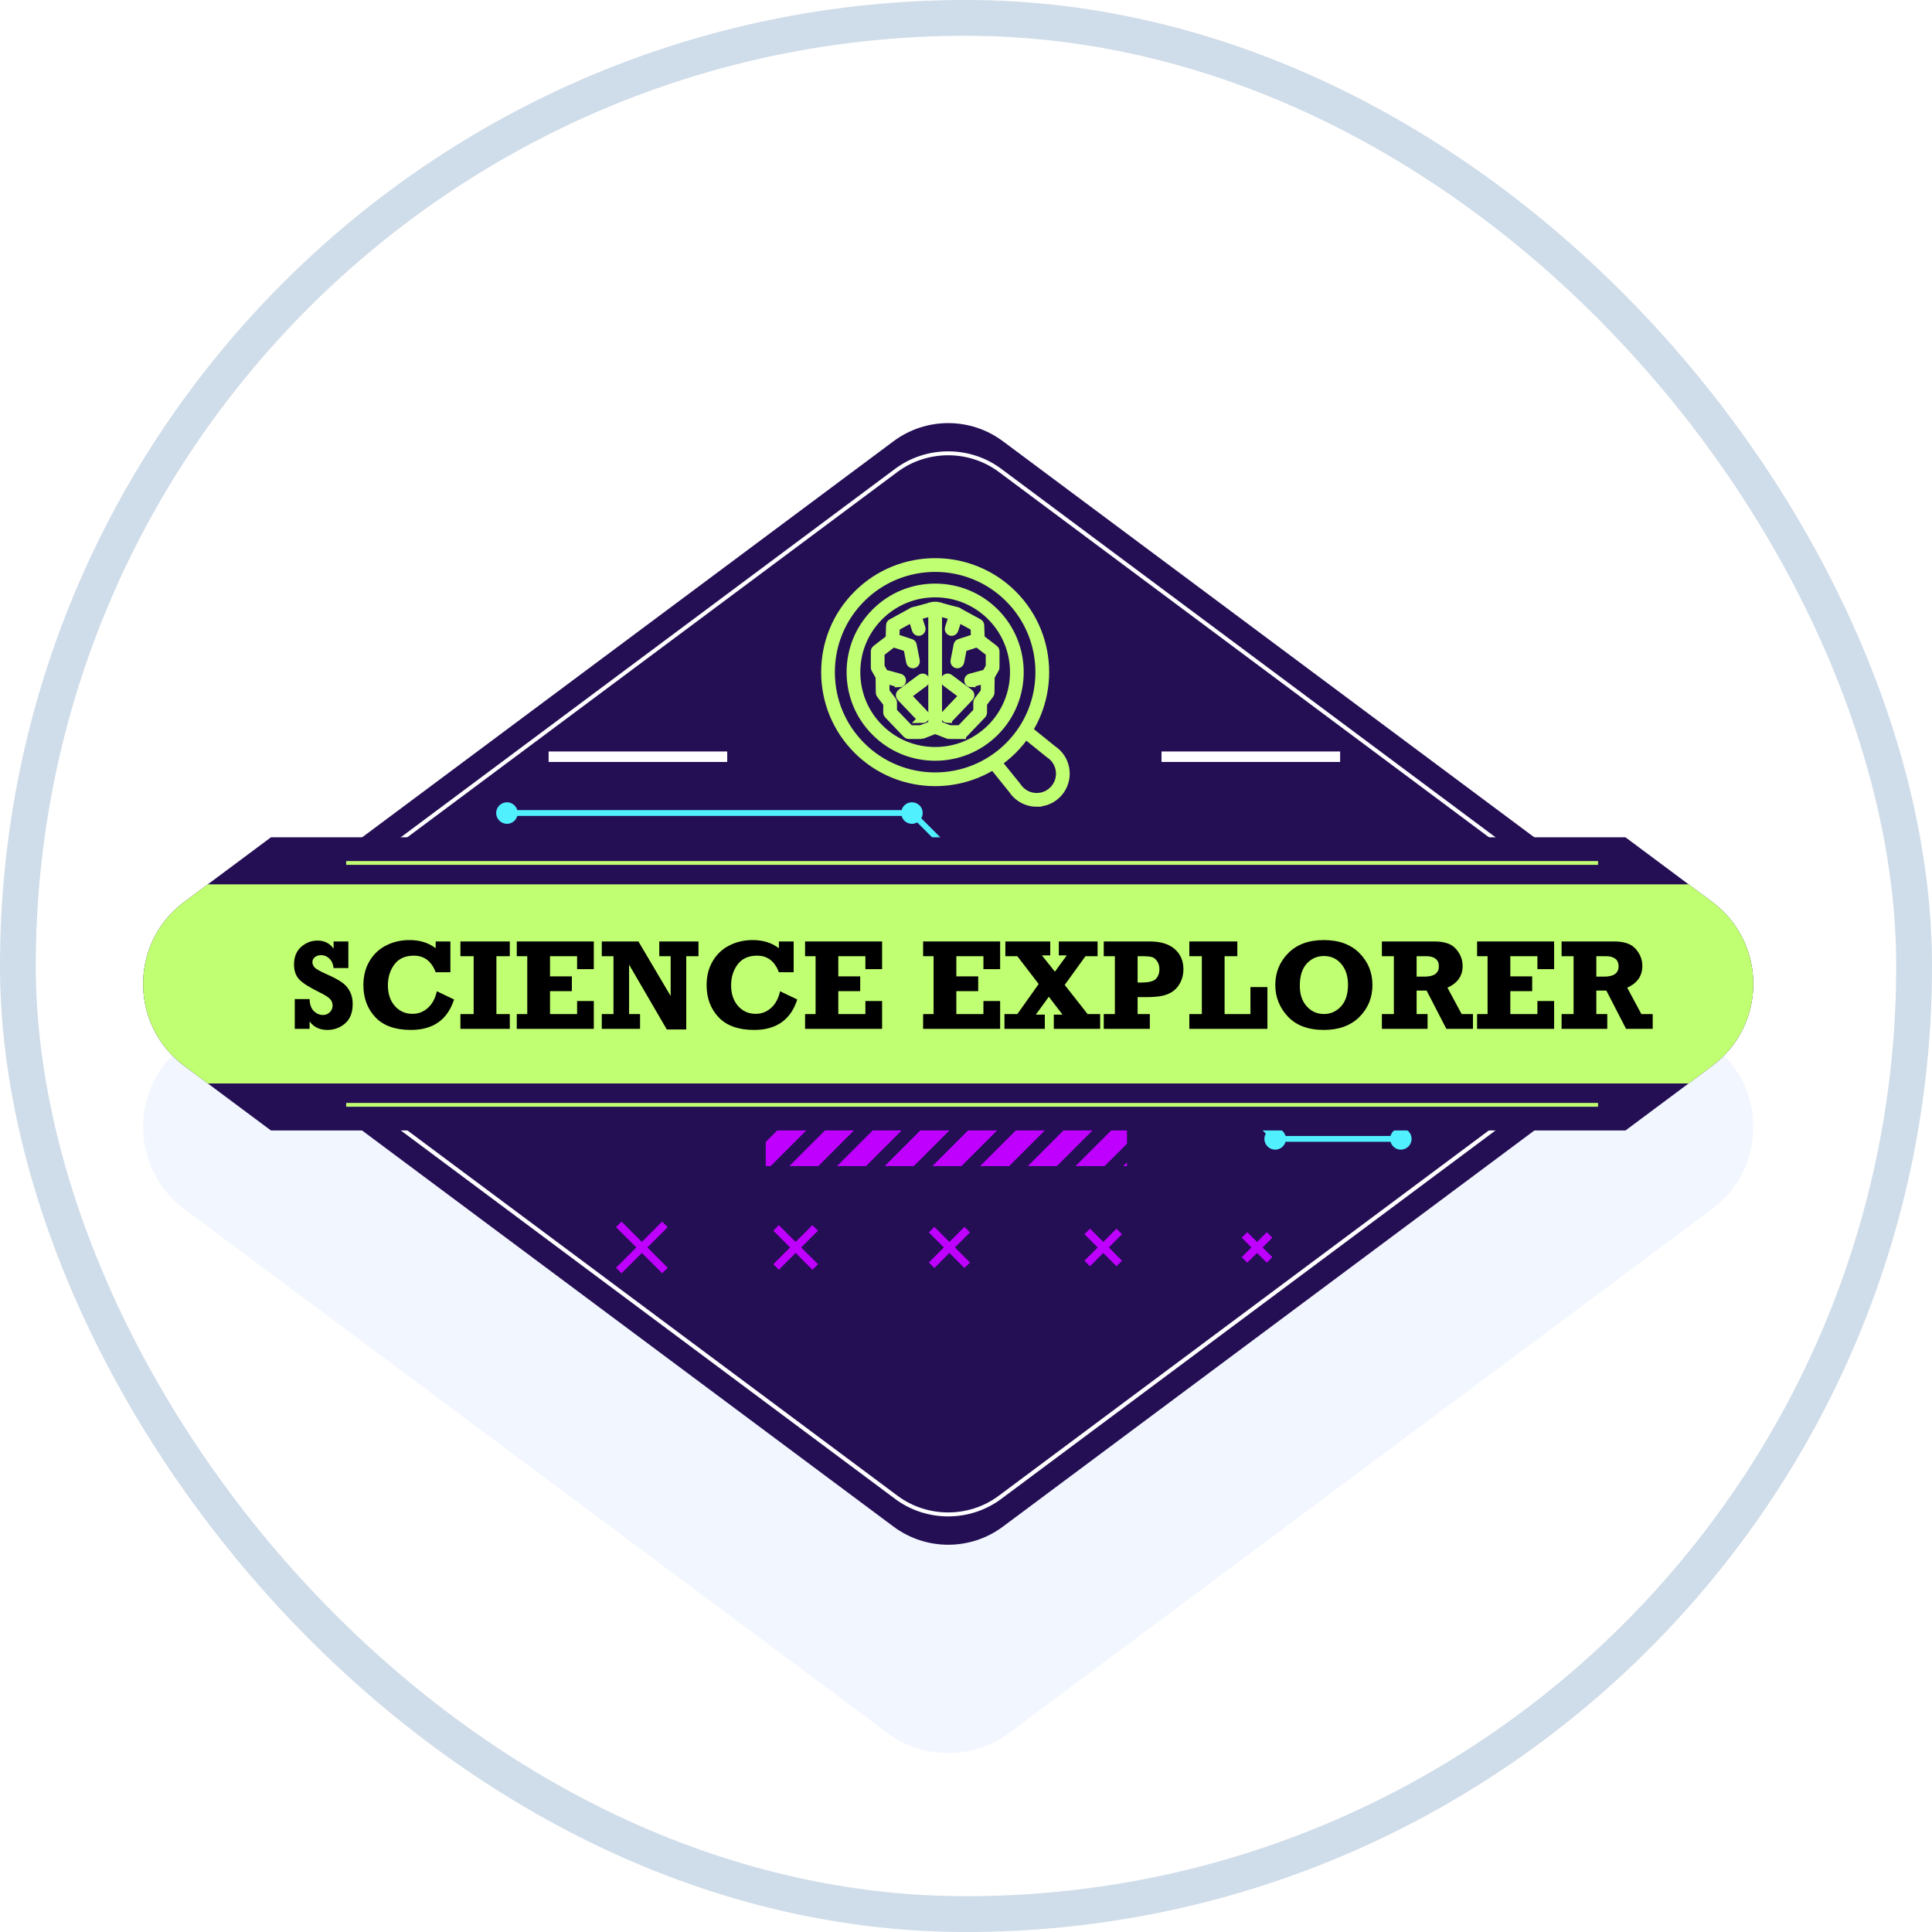 <svg width="54" height="54" viewBox="0 0 54 54" fill="none" xmlns="http://www.w3.org/2000/svg">
<g id="Silver award">
<rect x="0.5" y="0.5" width="53" height="53" rx="26.5" stroke="#CFDCE9"/>
<g id="Group 1000002834">
<g id="Vector" filter="url(#filter0_d_870_3684)">
<path d="M24.796 44.433L5.149 29.791C3.617 28.648 3.617 26.352 5.149 25.209L24.796 10.567C25.809 9.811 27.197 9.811 28.21 10.567L47.856 25.209C49.389 26.352 49.389 28.648 47.856 29.791L28.21 44.433C27.197 45.189 25.809 45.189 24.796 44.433Z" fill="#F2F6FF"/>
</g>
<path id="Vector_2" d="M24.974 42.669L7.376 29.552C6.003 28.529 6.003 26.473 7.376 25.45L24.974 12.333C25.881 11.657 27.126 11.657 28.032 12.333L45.63 25.45C47.003 26.473 47.003 28.529 45.63 29.552L28.032 42.669C27.126 43.345 25.881 43.345 24.974 42.669Z" fill="#240E54"/>
<path id="Vector_3" d="M26.502 42.384C25.981 42.384 25.457 42.221 25.022 41.897L8.37 29.485C7.736 29.012 7.374 28.29 7.374 27.499C7.374 26.71 7.738 25.986 8.37 25.513L25.022 13.101C25.893 12.453 27.111 12.453 27.982 13.101L44.633 25.513C45.266 25.984 45.63 26.708 45.63 27.499C45.63 28.29 45.266 29.012 44.633 29.485L27.982 41.897C27.546 42.221 27.023 42.384 26.502 42.384ZM26.502 12.725C26.004 12.725 25.503 12.88 25.087 13.189L8.435 25.601C7.83 26.051 7.483 26.743 7.483 27.497C7.483 28.252 7.83 28.943 8.435 29.395L25.087 41.807C25.92 42.428 27.084 42.428 27.915 41.807L44.566 29.395C45.171 28.945 45.519 28.252 45.519 27.497C45.519 26.741 45.171 26.051 44.566 25.601L27.915 13.189C27.498 12.88 27 12.725 26.5 12.725H26.502Z" fill="white"/>
<g id="Group">
<g id="Group 38">
<path id="Vector_4" d="M20.326 21.004H15.334V21.297H20.326V21.004Z" fill="white"/>
<path id="Vector_5" d="M37.457 21.004H32.465V21.297H37.457V21.004Z" fill="white"/>
</g>
</g>
<g id="Group_2">
<path id="Vector_6" d="M18.508 35.588L18.663 35.434L18.096 34.866L18.663 34.299L18.508 34.144L17.941 34.711L17.372 34.144L17.217 34.299L17.786 34.866L17.217 35.434L17.372 35.588L17.941 35.021L18.508 35.588Z" fill="#BF00FF"/>
<path id="Vector_7" d="M22.707 35.49L22.864 35.335L22.393 34.866L22.864 34.398L22.707 34.243L22.238 34.711L21.769 34.243L21.614 34.398L22.083 34.866L21.614 35.335L21.769 35.49L22.238 35.021L22.707 35.49Z" fill="#BF00FF"/>
<path id="Vector_8" d="M26.957 34.291L26.537 34.712L26.116 34.291L25.961 34.446L26.382 34.866L25.961 35.287L26.116 35.442L26.537 35.021L26.957 35.442L27.112 35.287L26.691 34.866L27.112 34.446L26.957 34.291Z" fill="#BF00FF"/>
<path id="Vector_9" d="M31.206 34.341L30.836 34.712L30.466 34.341L30.309 34.496L30.681 34.866L30.309 35.237L30.466 35.392L30.836 35.021L31.206 35.392L31.361 35.237L30.991 34.866L31.361 34.496L31.206 34.341Z" fill="#BF00FF"/>
<path id="Vector_10" d="M35.407 34.439L35.135 34.712L34.861 34.439L34.706 34.594L34.978 34.866L34.706 35.138L34.861 35.293L35.135 35.021L35.407 35.293L35.562 35.138L35.29 34.866L35.562 34.594L35.407 34.439Z" fill="#BF00FF"/>
</g>
<path id="Vector_11" d="M14.17 23.026C14.308 23.026 14.423 22.934 14.458 22.806H25.2C25.235 22.932 25.35 23.026 25.488 23.026C25.541 23.026 25.591 23.012 25.635 22.986L28.473 25.825C28.448 25.869 28.433 25.917 28.433 25.971C28.433 26.139 28.567 26.273 28.735 26.273C28.873 26.273 28.988 26.18 29.023 26.053H31.958C31.993 26.178 32.109 26.273 32.247 26.273C32.414 26.273 32.548 26.136 32.548 25.971C32.548 25.806 32.412 25.67 32.247 25.67C32.109 25.67 31.993 25.762 31.958 25.89H29.023C28.988 25.764 28.873 25.67 28.735 25.67C28.682 25.67 28.632 25.684 28.588 25.709L25.75 22.871C25.775 22.827 25.79 22.779 25.79 22.725C25.79 22.557 25.656 22.424 25.488 22.424C25.35 22.424 25.235 22.516 25.2 22.643H14.458C14.423 22.518 14.308 22.424 14.17 22.424C14.002 22.424 13.868 22.559 13.868 22.725C13.868 22.89 14.002 23.026 14.17 23.026Z" fill="#51F0FF"/>
<path id="Vector_12" d="M21.077 28.887C21.215 28.887 21.33 28.794 21.366 28.667H32.107C32.142 28.792 32.258 28.887 32.396 28.887C32.448 28.887 32.498 28.872 32.542 28.847L35.38 31.685C35.355 31.729 35.34 31.777 35.34 31.831C35.34 31.999 35.474 32.133 35.642 32.133C35.78 32.133 35.895 32.041 35.931 31.913H38.865C38.901 32.039 39.016 32.133 39.154 32.133C39.321 32.133 39.455 31.997 39.455 31.831C39.455 31.666 39.319 31.53 39.154 31.53C39.016 31.53 38.901 31.622 38.865 31.75H35.931C35.895 31.624 35.78 31.53 35.642 31.53C35.59 31.53 35.539 31.545 35.495 31.57L32.657 28.732C32.682 28.688 32.697 28.64 32.697 28.585C32.697 28.418 32.563 28.284 32.396 28.284C32.258 28.284 32.142 28.376 32.107 28.504H21.366C21.33 28.378 21.215 28.284 21.077 28.284C20.909 28.284 20.775 28.42 20.775 28.585C20.775 28.751 20.909 28.887 21.077 28.887Z" fill="#51F0FF"/>
<g id="Group_3">
<path id="Vector_13" d="M21.403 30.063L21.506 29.958H21.403V30.063Z" fill="#BF00FF"/>
<path id="Vector_14" d="M22.841 29.958H22.029L21.403 30.584V31.396L22.841 29.958Z" fill="#BF00FF"/>
<path id="Vector_15" d="M23.362 29.958L21.403 31.917V32.593H21.539L24.174 29.958H23.362Z" fill="#BF00FF"/>
<path id="Vector_16" d="M25.508 29.958H24.696L22.061 32.593H22.873L25.508 29.958Z" fill="#BF00FF"/>
<path id="Vector_17" d="M26.841 29.958H26.029L23.394 32.593H24.206L26.841 29.958Z" fill="#BF00FF"/>
<path id="Vector_18" d="M28.175 29.958H27.363L24.727 32.593H25.54L28.175 29.958Z" fill="#BF00FF"/>
<path id="Vector_19" d="M29.508 29.958H28.696L26.061 32.593H26.873L29.508 29.958Z" fill="#BF00FF"/>
<path id="Vector_20" d="M30.841 29.958H30.029L27.394 32.593H28.206L30.841 29.958Z" fill="#BF00FF"/>
<path id="Vector_21" d="M31.5 30.634V29.958H31.362L28.727 32.593H29.539L31.5 30.634Z" fill="#BF00FF"/>
<path id="Vector_22" d="M31.5 31.968V31.155L30.062 32.593H30.872L31.5 31.968Z" fill="#BF00FF"/>
<path id="Vector_23" d="M31.5 32.489L31.395 32.593H31.5V32.489Z" fill="#BF00FF"/>
</g>
<g id="Group 39">
<path id="Vector_24" d="M5.149 25.209C3.617 26.352 3.617 28.648 5.149 29.791L7.573 31.597H45.433L47.856 29.791C49.389 28.648 49.389 26.352 47.856 25.209L45.433 23.403H7.573L5.149 25.209Z" fill="#240E54"/>
<path id="Vector_25" d="M5.149 25.209C3.617 26.352 3.617 28.648 5.149 29.791L5.808 30.283H47.197L47.856 29.791C49.389 28.648 49.389 26.352 47.856 25.209L47.197 24.717H5.808L5.149 25.209Z" fill="#C1FF72"/>
<g id="Group_4">
<path id="Vector_26" d="M44.666 24.067H9.676V24.173H44.666V24.067Z" fill="#C1FF72"/>
<path id="Vector_27" d="M44.666 30.827H9.676V30.934H44.666V30.827Z" fill="#C1FF72"/>
</g>
<g id="Science Explorer">
<path d="M8.239 28.757V27.924H8.653C8.658 28.076 8.698 28.189 8.773 28.262C8.848 28.333 8.933 28.369 9.029 28.369C9.104 28.369 9.167 28.343 9.219 28.291C9.27 28.239 9.296 28.177 9.296 28.107C9.296 28.032 9.271 27.969 9.221 27.919C9.17 27.867 9.078 27.809 8.945 27.743C8.663 27.606 8.471 27.486 8.369 27.381C8.268 27.277 8.218 27.137 8.218 26.96C8.218 26.747 8.285 26.582 8.418 26.465C8.551 26.348 8.703 26.289 8.873 26.289C9.067 26.289 9.218 26.365 9.324 26.516V26.314H9.737V27.057H9.324C9.311 26.942 9.272 26.854 9.205 26.791C9.139 26.728 9.063 26.697 8.975 26.697C8.907 26.697 8.849 26.715 8.803 26.751C8.756 26.787 8.732 26.835 8.732 26.893C8.732 26.944 8.752 26.992 8.79 27.037C8.829 27.082 8.942 27.146 9.129 27.229C9.31 27.309 9.448 27.383 9.544 27.448C9.641 27.513 9.718 27.597 9.774 27.701C9.83 27.804 9.858 27.924 9.858 28.059C9.858 28.301 9.788 28.482 9.647 28.604C9.507 28.726 9.341 28.787 9.149 28.787C8.934 28.787 8.769 28.708 8.653 28.549V28.757H8.239Z" fill="black"/>
<path d="M12.177 26.314H12.589V27.174H12.177C12.059 26.865 11.856 26.711 11.567 26.711C11.328 26.711 11.147 26.792 11.024 26.955C10.903 27.117 10.842 27.312 10.842 27.54C10.842 27.777 10.906 27.97 11.035 28.117C11.165 28.264 11.33 28.337 11.53 28.337C11.694 28.337 11.838 28.281 11.961 28.17C12.084 28.059 12.167 27.904 12.21 27.706L12.691 27.936C12.508 28.503 12.106 28.787 11.485 28.787C11.046 28.787 10.714 28.668 10.491 28.432C10.268 28.195 10.157 27.896 10.157 27.534C10.157 27.277 10.215 27.051 10.331 26.858C10.447 26.665 10.602 26.52 10.798 26.423C10.995 26.324 11.21 26.275 11.444 26.275C11.736 26.275 11.98 26.351 12.177 26.503V26.314Z" fill="black"/>
<path d="M12.869 28.757V28.344H13.239V26.726H12.869V26.314H14.249V26.726H13.875V28.344H14.249V28.757H12.869Z" fill="black"/>
<path d="M14.444 28.757V28.344H14.737V26.726H14.444V26.314H16.597V27.088H16.13V26.726H15.373V27.29H15.984V27.703H15.373V28.344H16.13V27.979H16.597V28.757H14.444Z" fill="black"/>
<path d="M16.82 28.757V28.344H17.147V26.726H16.82V26.314H17.844L18.745 27.838V26.726H18.427V26.314H19.523V26.726H19.181V28.774H18.637L17.583 26.963V28.344H17.89V28.757H16.82Z" fill="black"/>
<path d="M21.77 26.314H22.183V27.174H21.77C21.653 26.865 21.45 26.711 21.16 26.711C20.922 26.711 20.741 26.792 20.618 26.955C20.496 27.117 20.435 27.312 20.435 27.54C20.435 27.777 20.499 27.97 20.628 28.117C20.758 28.264 20.923 28.337 21.123 28.337C21.287 28.337 21.431 28.281 21.554 28.17C21.677 28.059 21.76 27.904 21.803 27.706L22.284 27.936C22.102 28.503 21.7 28.787 21.078 28.787C20.639 28.787 20.307 28.668 20.084 28.432C19.861 28.195 19.75 27.896 19.75 27.534C19.75 27.277 19.808 27.051 19.924 26.858C20.04 26.665 20.195 26.52 20.391 26.423C20.588 26.324 20.803 26.275 21.037 26.275C21.329 26.275 21.573 26.351 21.77 26.503V26.314Z" fill="black"/>
<path d="M22.502 28.757V28.344H22.796V26.726H22.502V26.314H24.655V27.088H24.188V26.726H23.431V27.29H24.043V27.703H23.431V28.344H24.188V27.979H24.655V28.757H22.502Z" fill="black"/>
<path d="M25.801 28.757V28.344H26.094V26.726H25.801V26.314H27.954V27.088H27.487V26.726H26.73V27.29H27.341V27.703H26.73V28.344H27.487V27.979H27.954V28.757H25.801Z" fill="black"/>
<path d="M28.075 28.757V28.344H28.435L29.031 27.503L28.435 26.726H28.1V26.314H29.355V26.704H29.122L29.485 27.159L29.816 26.704H29.594V26.314H30.678V26.726H30.339L29.759 27.529L30.399 28.344H30.75V28.757H29.454V28.36H29.698L29.315 27.859L28.951 28.36H29.203V28.757H28.075Z" fill="black"/>
<path d="M32.138 28.344V28.757H30.85V28.344H31.161V26.726H30.85V26.314H32.138C32.437 26.314 32.669 26.384 32.831 26.524C32.995 26.665 33.077 26.854 33.077 27.092C33.077 27.228 33.048 27.351 32.991 27.462C32.934 27.572 32.86 27.657 32.77 27.717C32.681 27.776 32.578 27.816 32.462 27.838C32.348 27.859 32.204 27.87 32.03 27.87H31.797V28.344H32.138ZM31.797 27.462H31.892C32.109 27.462 32.249 27.427 32.311 27.357C32.375 27.285 32.406 27.197 32.406 27.092C32.406 27.003 32.385 26.927 32.341 26.865C32.298 26.802 32.248 26.763 32.192 26.749C32.136 26.734 32.044 26.726 31.916 26.726H31.797V27.462Z" fill="black"/>
<path d="M33.242 28.757V28.344H33.592V26.726H33.242V26.314H34.584V26.726H34.228V28.344H34.95V27.589H35.425V28.757H33.242Z" fill="black"/>
<path d="M37.003 26.275C37.424 26.275 37.756 26.397 37.997 26.64C38.239 26.884 38.36 27.181 38.36 27.531C38.36 27.882 38.239 28.18 37.997 28.423C37.754 28.665 37.423 28.787 37.003 28.787C36.566 28.787 36.23 28.662 35.996 28.413C35.762 28.162 35.645 27.868 35.645 27.531C35.645 27.182 35.765 26.886 36.005 26.642C36.246 26.397 36.579 26.275 37.003 26.275ZM37.003 26.721C36.815 26.721 36.656 26.791 36.525 26.932C36.395 27.072 36.33 27.279 36.33 27.55C36.33 27.79 36.394 27.982 36.523 28.126C36.652 28.27 36.812 28.342 37.003 28.342C37.19 28.342 37.349 28.272 37.48 28.131C37.611 27.99 37.677 27.786 37.677 27.52C37.677 27.283 37.614 27.09 37.489 26.942C37.364 26.795 37.202 26.721 37.003 26.721Z" fill="black"/>
<path d="M41.17 28.344V28.757H40.426L39.874 27.687H39.595V28.344H39.901V28.757H38.624V28.344H38.959V26.726H38.624V26.314H40.097C40.375 26.314 40.575 26.384 40.696 26.524C40.819 26.664 40.881 26.822 40.881 26.999C40.881 27.276 40.74 27.479 40.457 27.606L40.854 28.344H41.17ZM39.595 27.297H39.813C40.082 27.297 40.217 27.201 40.217 27.009C40.217 26.914 40.186 26.843 40.124 26.797C40.063 26.75 39.978 26.726 39.871 26.726H39.595V27.297Z" fill="black"/>
<path d="M41.285 28.757V28.344H41.578V26.726H41.285V26.314H43.438V27.088H42.971V26.726H42.214V27.29H42.825V27.703H42.214V28.344H42.971V27.979H43.438V28.757H41.285Z" fill="black"/>
<path d="M46.194 28.344V28.757H45.449L44.898 27.687H44.618V28.344H44.924V28.757H43.647V28.344H43.982V26.726H43.647V26.314H45.12C45.398 26.314 45.598 26.384 45.719 26.524C45.842 26.664 45.904 26.822 45.904 26.999C45.904 27.276 45.763 27.479 45.481 27.606L45.877 28.344H46.194ZM44.618 27.297H44.836C45.105 27.297 45.24 27.201 45.24 27.009C45.24 26.914 45.209 26.843 45.147 26.797C45.086 26.75 45.002 26.726 44.894 26.726H44.618V27.297Z" fill="black"/>
</g>
</g>
<g id="Group_5">
<g id="Group_6">
<path id="Vector_28" d="M26.138 21.848C25.354 21.848 24.57 21.55 23.973 20.953C23.395 20.375 23.077 19.606 23.077 18.787C23.077 17.968 23.395 17.199 23.973 16.622C25.167 15.427 27.11 15.427 28.304 16.622C29.498 17.816 29.498 19.759 28.304 20.953C27.707 21.549 26.922 21.848 26.138 21.848ZM26.138 15.86C25.388 15.86 24.638 16.145 24.067 16.716C23.515 17.268 23.21 18.004 23.21 18.787C23.21 19.571 23.514 20.306 24.067 20.858C25.209 22 27.067 22 28.209 20.858C29.351 19.717 29.351 17.859 28.209 16.716C27.638 16.145 26.888 15.86 26.138 15.86ZM26.138 21.138C25.509 21.138 24.919 20.894 24.476 20.45C24.032 20.007 23.788 19.416 23.788 18.787C23.788 18.159 24.032 17.568 24.476 17.125C24.919 16.681 25.509 16.437 26.138 16.437C26.767 16.437 27.357 16.681 27.801 17.124C28.717 18.041 28.717 19.533 27.801 20.45C27.357 20.893 26.767 21.138 26.138 21.138ZM26.138 16.571C25.545 16.571 24.988 16.801 24.57 17.219C24.151 17.637 23.921 18.194 23.921 18.787C23.921 19.381 24.151 19.938 24.57 20.356C24.988 20.774 25.545 21.004 26.138 21.004C26.731 21.004 27.288 20.774 27.707 20.356C28.571 19.491 28.571 18.084 27.707 17.22C27.288 16.801 26.731 16.571 26.139 16.571L26.138 16.571Z" fill="#C1FF72" stroke="#C1FF72" stroke-width="0.25"/>
<path id="Vector_29" d="M28.976 22.424C28.762 22.424 28.561 22.34 28.411 22.189C28.373 22.152 28.338 22.109 28.308 22.062L27.724 21.338L27.828 21.254L28.416 21.982L28.418 21.985C28.444 22.025 28.474 22.062 28.506 22.094C28.631 22.219 28.799 22.289 28.976 22.289C29.153 22.289 29.32 22.22 29.445 22.094C29.705 21.835 29.705 21.413 29.445 21.154C29.413 21.121 29.377 21.092 29.337 21.066L29.331 21.062L28.605 20.476L28.689 20.372L29.413 20.956C29.459 20.987 29.502 21.022 29.54 21.059C29.852 21.37 29.852 21.877 29.54 22.189C29.39 22.339 29.189 22.422 28.976 22.422V22.424Z" fill="#C1FF72" stroke="#C1FF72" stroke-width="0.25"/>
</g>
<g id="Group_7">
<g id="Group_8">
<path id="Vector_30" d="M25.751 20.53H25.4C25.382 20.53 25.364 20.522 25.352 20.509L24.831 19.965C24.819 19.952 24.812 19.936 24.812 19.919V19.656L24.618 19.402C24.609 19.391 24.604 19.377 24.604 19.363L24.598 18.891C24.598 18.854 24.627 18.824 24.664 18.824H24.665C24.701 18.824 24.731 18.853 24.732 18.89L24.738 19.339L24.932 19.593C24.941 19.604 24.946 19.618 24.946 19.633V19.892L25.429 20.396H25.739L26.078 20.265C26.112 20.251 26.151 20.268 26.164 20.303C26.177 20.337 26.161 20.376 26.126 20.389L25.776 20.526C25.768 20.529 25.76 20.531 25.751 20.531V20.53Z" fill="#C1FF72" stroke="#C1FF72" stroke-width="0.25"/>
<path id="Vector_31" d="M25.132 19.084C25.126 19.084 25.12 19.083 25.114 19.082L24.648 18.955C24.63 18.951 24.615 18.939 24.607 18.924L24.474 18.691C24.468 18.681 24.465 18.669 24.465 18.658V18.206C24.465 18.185 24.475 18.166 24.491 18.153L24.904 17.836C24.933 17.814 24.975 17.819 24.998 17.848C25.02 17.878 25.015 17.919 24.986 17.942L24.599 18.239V18.641L24.709 18.835L25.149 18.955C25.185 18.965 25.206 19.001 25.197 19.037C25.188 19.067 25.162 19.087 25.132 19.087V19.084Z" fill="#C1FF72" stroke="#C1FF72" stroke-width="0.25"/>
<path id="Vector_32" d="M25.517 18.555C25.486 18.555 25.458 18.532 25.452 18.5L25.374 18.096L24.924 17.95C24.895 17.941 24.877 17.914 24.878 17.885L24.891 17.478C24.892 17.454 24.905 17.433 24.926 17.422L25.512 17.101C25.517 17.098 25.522 17.097 25.527 17.096L26.085 16.945C26.121 16.935 26.158 16.956 26.168 16.992C26.177 17.028 26.157 17.065 26.12 17.075L25.57 17.223L25.024 17.521L25.013 17.839L25.453 17.982C25.476 17.989 25.494 18.009 25.498 18.032L25.584 18.475C25.591 18.511 25.567 18.546 25.531 18.553C25.527 18.554 25.523 18.555 25.519 18.555H25.517Z" fill="#C1FF72" stroke="#C1FF72" stroke-width="0.25"/>
<path id="Vector_33" d="M25.789 20.084C25.771 20.084 25.753 20.077 25.74 20.063L25.182 19.478C25.169 19.464 25.163 19.445 25.164 19.426C25.166 19.407 25.175 19.39 25.191 19.378L25.748 18.964C25.778 18.942 25.82 18.948 25.841 18.978C25.863 19.008 25.857 19.049 25.827 19.071L25.33 19.441L25.836 19.972C25.861 19.998 25.86 20.041 25.834 20.067C25.82 20.079 25.804 20.085 25.788 20.085L25.789 20.084Z" fill="#C1FF72" stroke="#C1FF72" stroke-width="0.25"/>
</g>
<path id="Vector_34" d="M26.205 16.969H26.071V20.366H26.205V16.969Z" fill="#C1FF72" stroke="#C1FF72" stroke-width="0.25"/>
<path id="Vector_35" d="M25.678 17.648C25.649 17.648 25.623 17.63 25.614 17.601L25.48 17.181C25.468 17.145 25.488 17.107 25.523 17.096C25.558 17.085 25.596 17.105 25.607 17.139L25.742 17.56C25.753 17.595 25.733 17.633 25.699 17.644C25.692 17.646 25.685 17.648 25.678 17.648H25.678Z" fill="#C1FF72" stroke="#C1FF72" stroke-width="0.25"/>
<g id="Group_9">
<path id="Vector_36" d="M26.875 20.53H26.524C26.515 20.53 26.507 20.529 26.499 20.525L26.149 20.389C26.115 20.375 26.098 20.336 26.111 20.302C26.124 20.268 26.163 20.251 26.197 20.264L26.536 20.396H26.846L27.329 19.891V19.632C27.329 19.618 27.334 19.603 27.343 19.592L27.537 19.338L27.543 18.889C27.543 18.852 27.574 18.823 27.61 18.823H27.611C27.648 18.823 27.677 18.854 27.677 18.891L27.671 19.362C27.671 19.376 27.666 19.39 27.657 19.401L27.463 19.655V19.918C27.463 19.936 27.456 19.952 27.444 19.964L26.923 20.509C26.91 20.522 26.893 20.529 26.875 20.529V20.53Z" fill="#C1FF72" stroke="#C1FF72" stroke-width="0.25"/>
<path id="Vector_37" d="M27.143 19.084C27.114 19.084 27.087 19.064 27.079 19.034C27.069 18.999 27.09 18.962 27.126 18.952L27.567 18.833L27.677 18.638V18.237L27.29 17.94C27.261 17.917 27.255 17.875 27.277 17.846C27.299 17.816 27.342 17.811 27.371 17.833L27.784 18.15C27.801 18.163 27.811 18.182 27.811 18.203V18.655C27.811 18.667 27.808 18.678 27.802 18.688L27.668 18.921C27.659 18.937 27.645 18.948 27.628 18.953L27.161 19.079C27.155 19.08 27.149 19.081 27.143 19.081V19.084Z" fill="#C1FF72" stroke="#C1FF72" stroke-width="0.25"/>
<path id="Vector_38" d="M26.758 18.555C26.754 18.555 26.749 18.555 26.745 18.553C26.709 18.546 26.685 18.511 26.692 18.475L26.778 18.032C26.783 18.009 26.8 17.989 26.823 17.982L27.263 17.839L27.253 17.521L26.707 17.223L26.156 17.075C26.121 17.065 26.099 17.029 26.109 16.992C26.119 16.957 26.155 16.936 26.191 16.945L26.749 17.096C26.754 17.097 26.759 17.099 26.764 17.101L27.35 17.422C27.371 17.433 27.384 17.455 27.385 17.478L27.398 17.885C27.399 17.915 27.38 17.941 27.352 17.95L26.903 18.096L26.825 18.5C26.818 18.532 26.791 18.555 26.759 18.555H26.758Z" fill="#C1FF72" stroke="#C1FF72" stroke-width="0.25"/>
<path id="Vector_39" d="M26.486 20.084C26.469 20.084 26.452 20.078 26.44 20.066C26.413 20.04 26.412 19.998 26.438 19.971L26.943 19.44L26.447 19.07C26.417 19.048 26.411 19.006 26.433 18.977C26.455 18.947 26.497 18.942 26.526 18.963L27.083 19.377C27.098 19.388 27.108 19.406 27.11 19.425C27.111 19.444 27.105 19.463 27.091 19.477L26.534 20.062C26.521 20.076 26.504 20.083 26.486 20.083V20.084Z" fill="#C1FF72" stroke="#C1FF72" stroke-width="0.25"/>
</g>
<path id="Vector_40" d="M26.598 17.648C26.591 17.648 26.585 17.647 26.578 17.644C26.542 17.633 26.523 17.595 26.535 17.56L26.669 17.139C26.68 17.104 26.718 17.085 26.753 17.096C26.789 17.107 26.808 17.145 26.797 17.181L26.662 17.601C26.653 17.63 26.627 17.648 26.599 17.648H26.598Z" fill="#C1FF72" stroke="#C1FF72" stroke-width="0.25"/>
</g>
</g>
</g>
</g>
<defs>
<filter id="filter0_d_870_3684" x="0" y="10" width="53.006" height="43" filterUnits="userSpaceOnUse" color-interpolation-filters="sRGB">
<feFlood flood-opacity="0" result="BackgroundImageFix"/>
<feColorMatrix in="SourceAlpha" type="matrix" values="0 0 0 0 0 0 0 0 0 0 0 0 0 0 0 0 0 0 127 0" result="hardAlpha"/>
<feOffset dy="4"/>
<feGaussianBlur stdDeviation="2"/>
<feComposite in2="hardAlpha" operator="out"/>
<feColorMatrix type="matrix" values="0 0 0 0 0 0 0 0 0 0 0 0 0 0 0 0 0 0 0.15 0"/>
<feBlend mode="normal" in2="BackgroundImageFix" result="effect1_dropShadow_870_3684"/>
<feBlend mode="normal" in="SourceGraphic" in2="effect1_dropShadow_870_3684" result="shape"/>
</filter>
</defs>
</svg>
